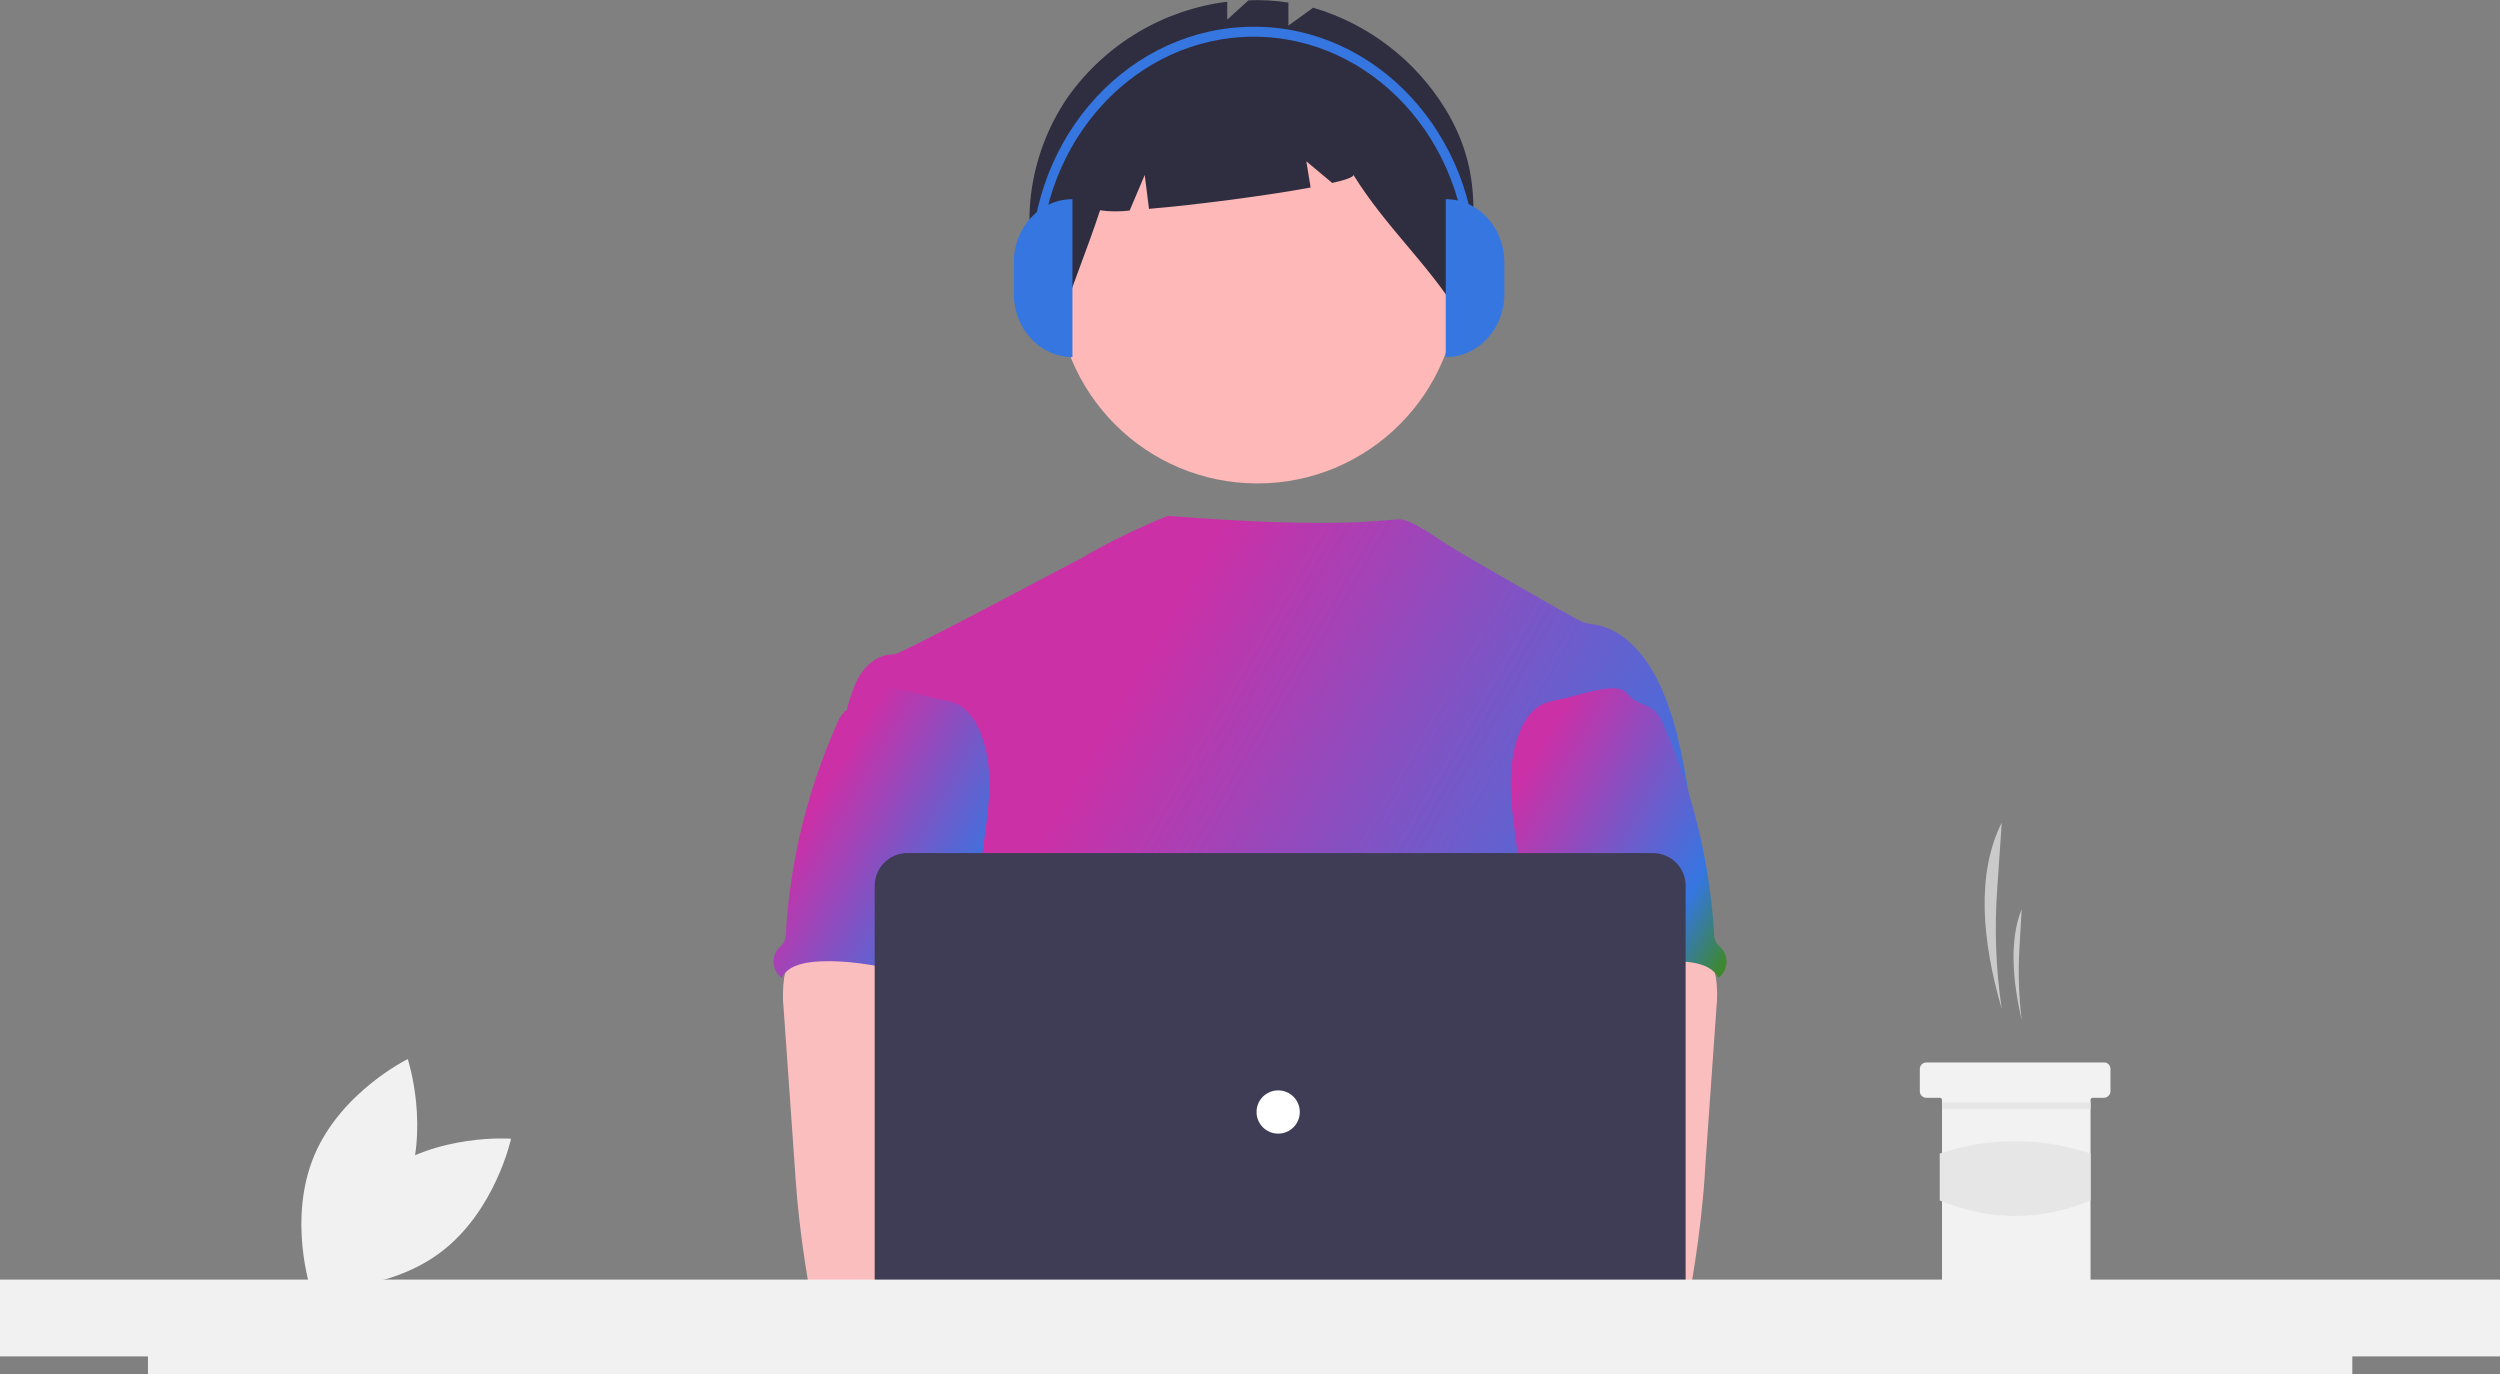<?xml version="1.0" encoding="utf-8"?>
<!-- Generator: Adobe Illustrator 27.9.0, SVG Export Plug-In . SVG Version: 6.00 Build 0)  -->
<svg version="1.1" id="Lager_1" xmlns="http://www.w3.org/2000/svg" xmlns:xlink="http://www.w3.org/1999/xlink" x="0px" y="0px"
	 viewBox="0 0 878.6 483" style="enable-background:new 0 0 878.6 483;" xml:space="preserve">
<rect x="0" y="0" width="878.6" height="483" fill="#808080" stroke="none"/>
<style type="text/css">
	.st0{fill:#F1F1F1;}
	.st1{fill:#CACACA;}
	.st2{fill:#F2F2F2;}
	.st3{fill:#E6E6E6;}
	.st4{fill:#FEB8B8;}
	.st5{fill:#2F2E41;}
	.st6{fill:url(#SVGID_1_);}
	.st7{fill:#FBBEBE;}
	.st8{fill:url(#efe93a1e-ccdd-49fd-af5f-e26394aa0937-1530_00000111879191773274122340000016014926449811151252_);}
	.st9{fill:url(#bd3879bf-5d05-49be-b690-c4d97e29a2ab-1532_00000101075686910311126330000001854619330506302128_);}
	.st10{fill:#3F3D56;}
	.st11{fill:#FFFFFF;}
	.st12{fill:#3576E1;}
</style>
<path class="st0" d="M134,412.7c-19.5,14.5-25,40.1-25,40.1s26.1,2,45.6-12.5s25-40.1,25-40.1S153.5,398.2,134,412.7z"/>
<path class="st0" d="M142.2,419.5c-9.4,22.5-32.9,34-32.9,34s-8.3-24.8,1.1-47.3s32.9-34,32.9-34S151.5,397.1,142.2,419.5z"/>
<path class="st1" d="M703.5,354.6L703.5,354.6c-2.1-14-2.6-28.1-1.6-42.2l1.6-23.3l0,0C694.5,307,696.5,330.6,703.5,354.6z"/>
<path class="st1" d="M710.5,358.5L710.5,358.5c-1-8.3-1.3-16.7-0.8-25.1l0.8-13.9l0,0C706.2,330.2,707.2,344.2,710.5,358.5z"/>
<path class="st2" d="M741.7,375.7v7.8c0,1.3-1.1,2.3-2.3,2.3h-3.9c-0.4,0-0.8,0.3-0.8,0.8c0,0,0,0,0,0v63.9c0,1.3-1.1,2.3-2.3,2.3
	h-47.6c-1.3,0-2.3-1-2.3-2.3v-63.9c0-0.4-0.3-0.8-0.8-0.8H677c-1.3,0-2.3-1-2.3-2.3v-7.8c0-1.3,1-2.3,2.3-2.3c0,0,0,0,0,0h62.4
	C740.7,373.3,741.7,374.4,741.7,375.7z"/>
<rect x="682.5" y="387.4" class="st3" width="52.2" height="2.3"/>
<path class="st3" d="M734.7,421.9c-17.5,7.2-35.2,7.3-53,0v-16.5c17.2-5.8,35.8-5.8,53,0V421.9z"/>
<circle id="fff0188c-9915-4c0d-8339-9317a77083e8" class="st4" cx="441.9" cy="99.2" r="70.7"/>
<path id="ac220ed6-7c3f-4d1e-8d82-3295770c496a-1528" class="st5" d="M507.9,38.2c-10.6-17.2-27.1-29.8-46.4-35.5l-8.7,6.3V0.9
	c-4.6-0.7-9.3-1-14-0.8l-7.5,6.8V0.6c-22.4,2.8-42.6,14.8-55.8,33.2c-16.3,23.4-19,56-3,79.7c4.4-13.5,9.7-26.1,14.1-39.6
	c3.4,0.5,6.9,0.5,10.4,0.1l5.3-12.5l1.5,11.9c16.5-1.4,41.1-4.6,56.8-7.5l-1.5-9.2l9.1,7.6c4.8-1.1,7.7-2.1,7.4-2.9
	c11.7,18.8,25.9,30.8,37.6,49.6C517.7,84.5,522.8,62.5,507.9,38.2z"/>
<linearGradient id="SVGID_1_" gradientUnits="userSpaceOnUse" x1="340.647" y1="287.847" x2="597.263" y2="435.689">
	<stop  offset="8.664200e-02" style="stop-color:#CB30A7"/>
	<stop  offset="0.774" style="stop-color:#3576E1"/>
	<stop  offset="1" style="stop-color:#3E8925"/>
</linearGradient>
<path class="st6" d="M593.8,280.9c-2.4-14.6-4.9-29.5-11.7-42.7c-4.5-8.6-11.6-16.8-21.1-18.6c-1.9-0.2-3.7-0.6-5.5-1.3
	c-2.8-1.3-40.4-22.8-46.4-26.6c-5.1-3.2-13.2-9.2-17.3-9.2c-4.1-0.1-19.9,3.6-81.4-1.2c0,0-16.9,6.7-30,14.7
	c-0.2-0.1-63.9,34.1-66.3,34c-4.5-0.2-8.7,2.7-11.3,6.4c-2.6,3.7-3.8,8.2-5.1,12.5c13.9,31,26.6,62,40.5,92.9c0.7,1.2,1,2.5,1,3.8
	c-0.3,1.4-0.9,2.7-1.7,3.8c-6.8,11-6.6,24.7-5.9,37.6c0.7,12.9,1.7,26.5-4.1,38c-1.6,3.2-3.6,6.1-5.1,9.2
	c-3.5,7.2-4.7,30.1-2.7,37.8l255.1,7.3C569.4,464.6,593.8,280.9,593.8,280.9z"/>
<path id="bb46eb08-8e3e-4ac5-913b-26d221d967b9-1529" class="st7" d="M275.6,343.4c-0.5,3.7-0.6,7.4-0.2,11.1l3.7,52.5
	c0.3,4.9,0.7,9.9,1.1,14.8c0.9,9.6,2.2,19.1,3.8,28.6c0.1,2.8,2.4,5,5.2,4.9c16.1,3.4,32.7,3.3,49.2,2.3c25.1-1.4,89.2-4,93.1-9.1
	s1.6-13.3-3.5-17.4S338.4,417,338.4,417c0.8-6.6,3.3-12.7,5.7-18.9c4.3-11,8.2-22.4,8.3-34.3s-4.4-24.2-14.1-31
	c-8-5.6-18.2-6.6-27.9-6.4c-7.1,0.2-19.3-1.5-25.7,1.3C279.5,329.9,276.6,338.4,275.6,343.4z"/>
<linearGradient id="efe93a1e-ccdd-49fd-af5f-e26394aa0937-1530_00000150089350547794170150000004857368316470294199_" gradientUnits="userSpaceOnUse" x1="279.079" y1="280.274" x2="360.555" y2="327.214">
	<stop  offset="8.664200e-02" style="stop-color:#CB30A7"/>
	<stop  offset="0.774" style="stop-color:#3576E1"/>
	<stop  offset="1" style="stop-color:#3E8925"/>
</linearGradient>
<path id="efe93a1e-ccdd-49fd-af5f-e26394aa0937-1530" style="fill:url(#efe93a1e-ccdd-49fd-af5f-e26394aa0937-1530_00000150089350547794170150000004857368316470294199_);" d="
	M296.9,250c-1.2,1.3-2.2,2.8-2.8,4.5c-10.3,23.2-16.4,48-17.9,73.3c0,1.2-0.3,2.5-0.8,3.6c-0.6,0.7-1.2,1.4-1.9,2
	c-2.5,3-2.1,7.4,0.8,9.9h0c0.1,0.1,0.2,0.2,0.4,0.3c2.1-4,7.1-5.2,11.6-5.6c21.4-1.7,42.3,8.3,63.7,7.5c-1.5-5.2-3.7-10.3-4.9-15.5
	c-5.5-23.5,8.2-49.1-0.2-71.7c-1.7-4.5-4.5-9-8.8-11c-1.8-0.7-3.7-1.2-5.7-1.5c-5.4-1-16.2-5.2-21.5-3.5c-1.9,0.6-2.7,2.4-4.3,3.5
	C302.2,247.4,299,248,296.9,250z"/>
<path id="a38c3c09-000b-42b7-8619-0229d8aff5e9-1531" class="st7" d="M594,327.7c-6.5-2.8-18.7-1.1-25.7-1.3
	c-9.7-0.2-20,0.8-27.9,6.4c-9.7,6.8-14.1,19.2-14.1,31s4,23.2,8.3,34.3c2.4,6.2,4.9,12.4,5.7,18.9c0,0-84.6,10-89.7,14.1
	s-7.4,12.3-3.5,17.4s126.2,10.2,142.3,6.8c2.8,0.1,5.1-2.1,5.2-4.9c1.6-9.5,2.9-19,3.8-28.6c0.5-4.9,0.8-9.9,1.1-14.8l3.7-52.5
	c0.4-3.7,0.4-7.4-0.2-11.1C602.1,338.4,599.1,329.9,594,327.7z"/>
<linearGradient id="bd3879bf-5d05-49be-b690-c4d97e29a2ab-1532_00000150794291732749020010000017172511589107644335_" gradientUnits="userSpaceOnUse" x1="521.819" y1="278.111" x2="612.328" y2="330.255">
	<stop  offset="8.664200e-02" style="stop-color:#CB30A7"/>
	<stop  offset="0.774" style="stop-color:#3576E1"/>
	<stop  offset="1" style="stop-color:#3E8925"/>
</linearGradient>
<path id="bd3879bf-5d05-49be-b690-c4d97e29a2ab-1532" style="fill:url(#bd3879bf-5d05-49be-b690-c4d97e29a2ab-1532_00000150794291732749020010000017172511589107644335_);" d="
	M574,245.8c-1.6-1.1-2.4-2.9-4.3-3.5c-5.2-1.7-16,2.5-21.5,3.5c-1.9,0.3-3.8,0.8-5.7,1.5c-4.4,2-7.2,6.4-8.8,11
	c-8.3,22.6,5.3,48.2-0.2,71.7c-1.2,5.3-3.4,10.3-4.9,15.5c21.5,0.8,42.3-9.2,63.7-7.5c4.5,0.3,9.5,1.6,11.6,5.6
	c0.1-0.1,0.2-0.2,0.4-0.3c3-2.5,3.3-6.9,0.8-9.9l0,0c-0.7-0.6-1.3-1.3-1.9-2c-0.6-1.1-0.9-2.3-0.8-3.6c-1.6-25.3-7.7-50.1-17.9-73.3
	c-0.6-1.7-1.6-3.2-2.8-4.5C579.7,248,576.4,247.4,574,245.8z"/>
<circle class="st7" cx="420.9" cy="438.8" r="19.1"/>
<circle class="st7" cx="463.2" cy="438.8" r="19.1"/>
<path class="st10" d="M580.9,481.8h-262c-6.4,0-11.5-5.2-11.5-11.5v-159c0-6.4,5.2-11.5,11.5-11.5h262c6.4,0,11.5,5.2,11.5,11.5v159
	C592.4,476.6,587.3,481.8,580.9,481.8z"/>
<circle id="bf1cdf42-3b4f-4239-91c9-f6802a29e918" class="st11" cx="449.2" cy="390.8" r="7.6"/>
<polygon class="st0" points="878.6,449.7 0,449.7 0,476.7 52,476.7 52,483 826.7,483 826.7,476.7 878.6,476.7 "/>
<path class="st12" d="M376.9,125.5L376.9,125.5c-11.4,0-20.6-10-20.6-22.2l0,0V92.2c0-12.3,9.2-22.2,20.6-22.2l0,0V125.5z"/>
<path class="st12" d="M508.1,70L508.1,70c11.4,0,20.6,10,20.6,22.2v11.1c0,12.3-9.2,22.2-20.6,22.2l0,0V70z"/>
<path class="st12" d="M518.9,94h-3.3c0-44.7-33.7-81.1-75-81.1c-41.4,0-75,36.4-75,81.1h-3.3c0-46.7,35.1-84.6,78.3-84.6
	C483.7,9.3,518.9,47.3,518.9,94z"/>
</svg>
